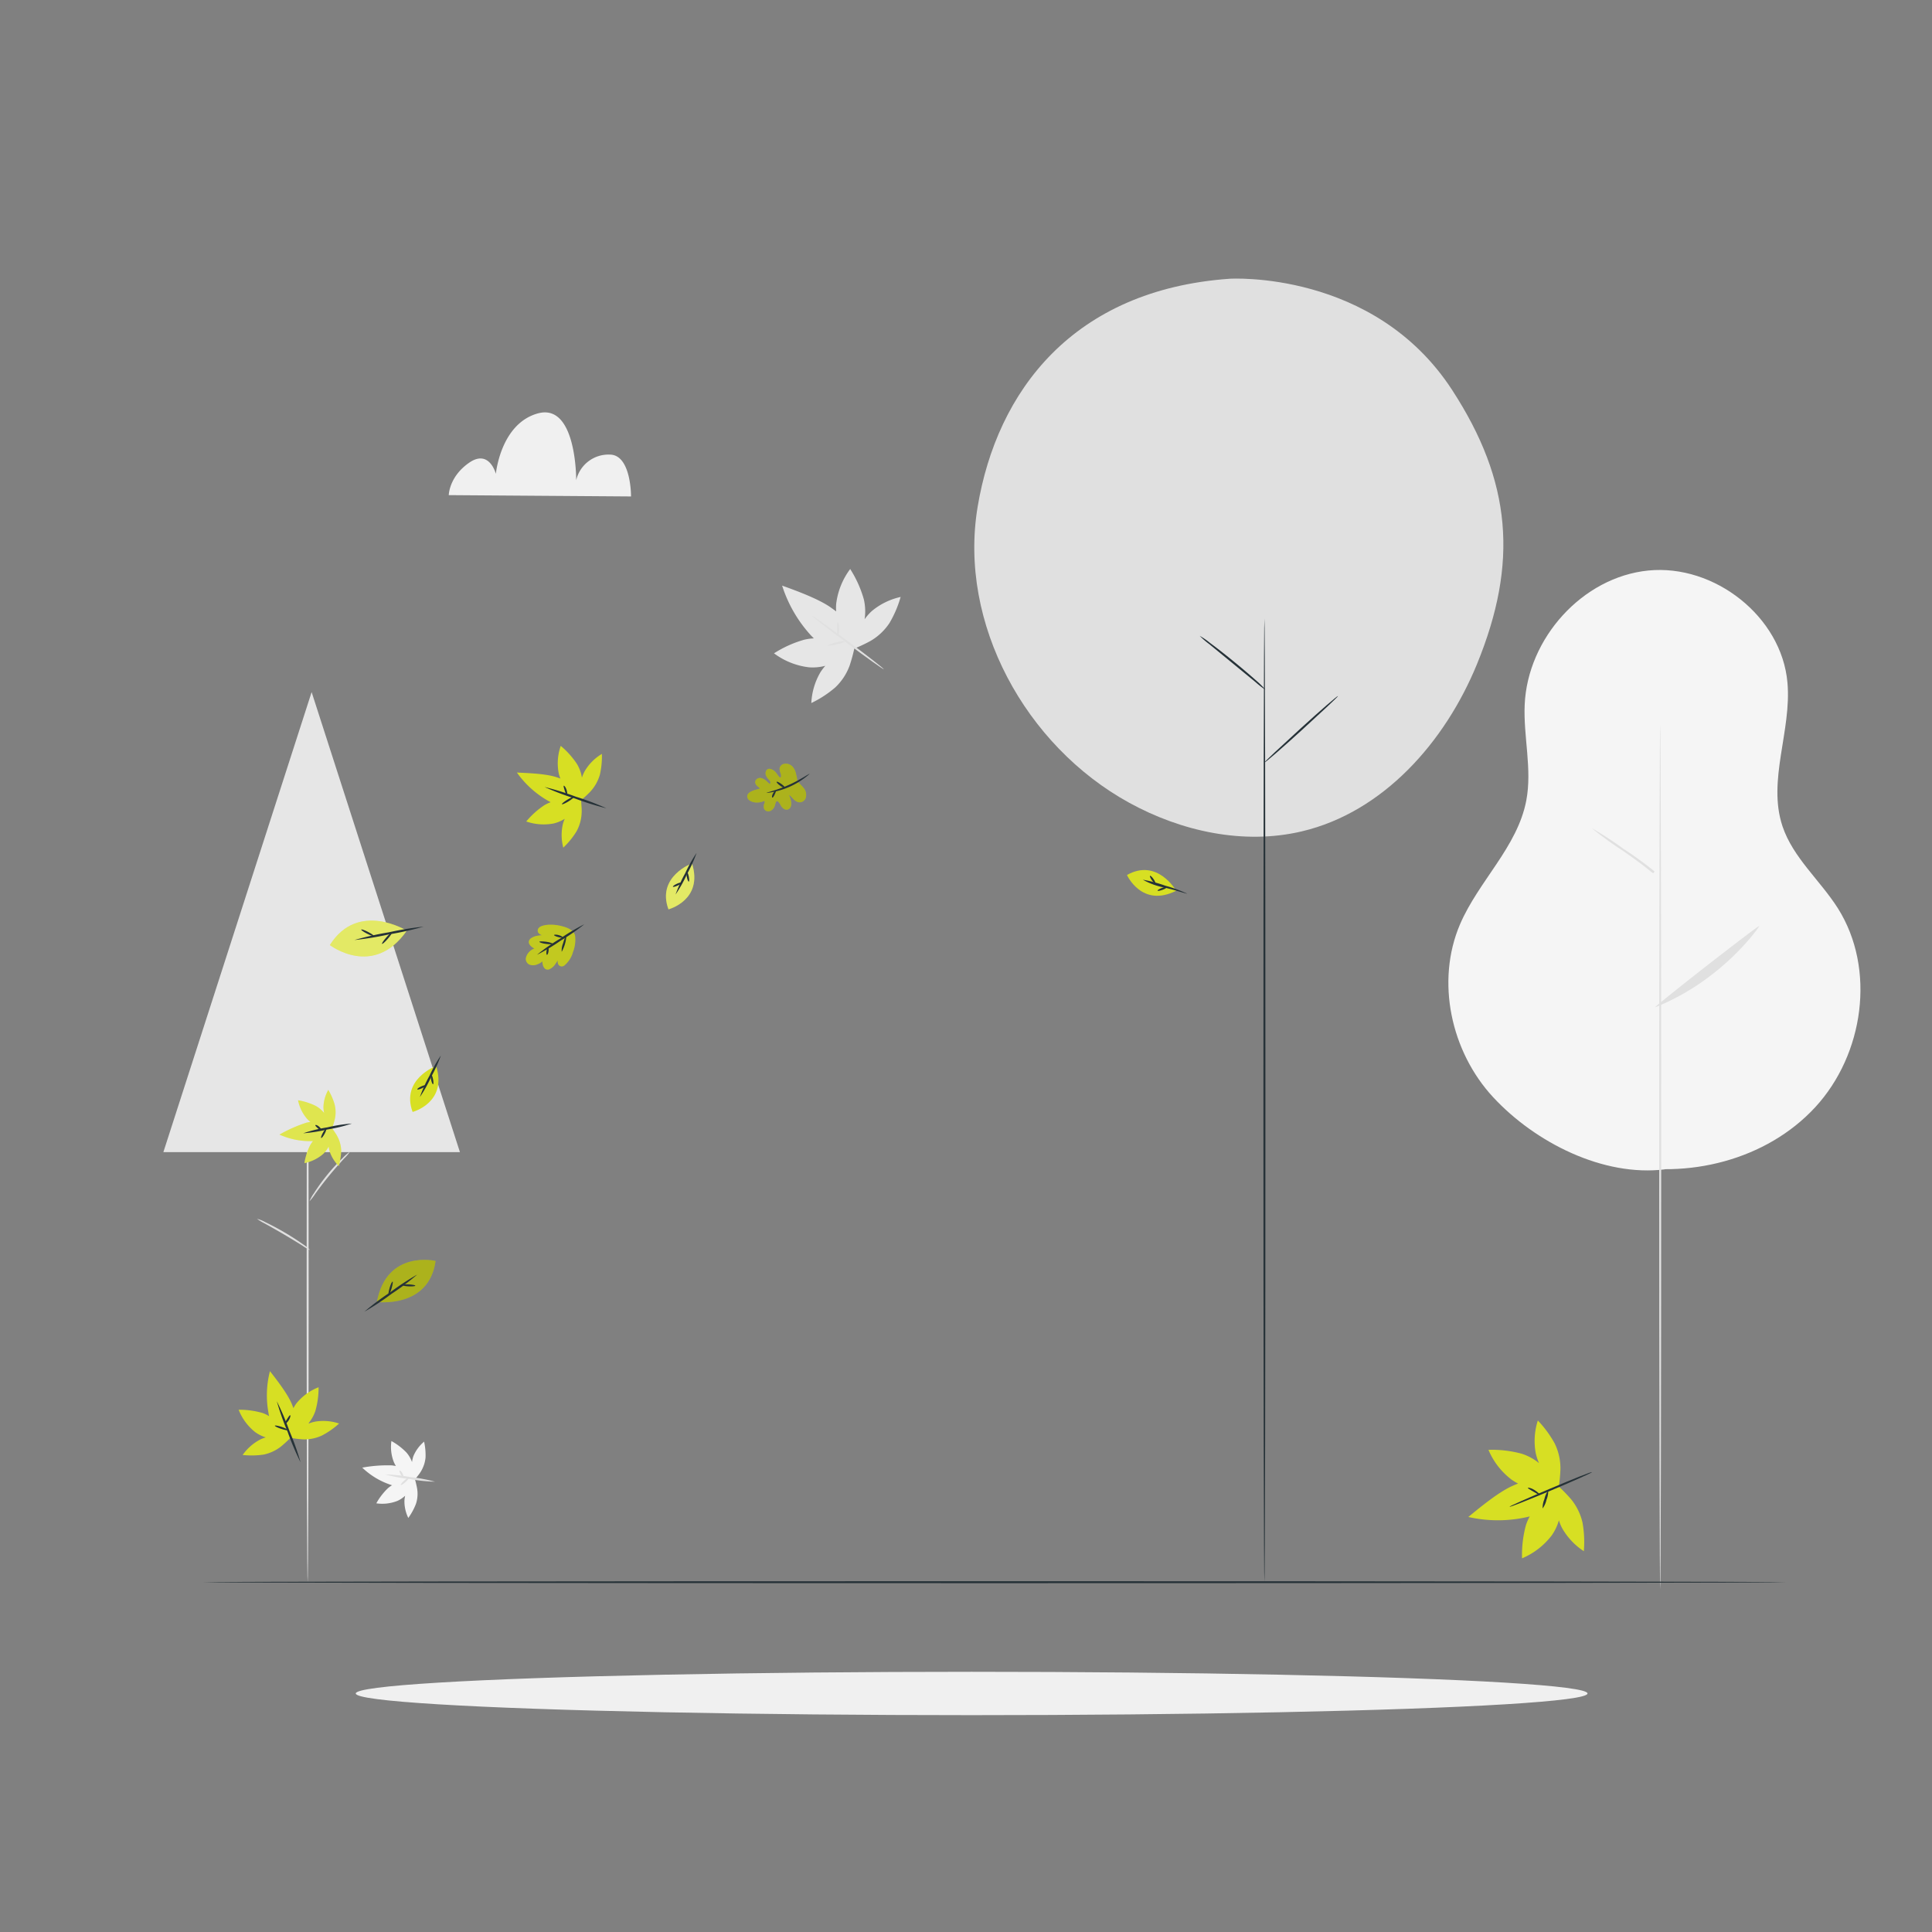 <svg xmlns="http://www.w3.org/2000/svg" viewBox="0 0 500 500"><rect x="0" y="0" width="500" height="500" fill="#808080" stroke="none"/><g id="freepik--background-complete--inject-4"><path d="M430.93,302.62c-15.94,2-33.57-6.88-44.5-18.66s-14.9-30-8.57-44.77c4.8-11.18,14.85-20,17.14-32,1.56-8.16-.78-16.55-.41-24.84.75-17.13,14.91-33,32-34.7s34.5,11.93,36,29c1.12,12.44-5.24,25.31-1.29,37.16,2.71,8.14,9.74,14,14.33,21.23,9.93,15.72,6.74,37.89-5.88,51.54s-33.08,18.75-51.21,14.61" style="fill:#f5f5f5"></path><path d="M429.66,411.29c-.14,0-.26-50.1-.26-111.89s.12-111.91.26-111.91.26,50.1.26,111.91S429.81,411.29,429.66,411.29Z" style="fill:#e0e0e0"></path><path d="M455.29,239.65c.09.12-4.37,6.42-11.81,12.23a61.33,61.33,0,0,1-15.14,8.82c-.09-.11,5.87-4.92,13.32-10.73S455.21,239.54,455.29,239.65Z" style="fill:#e0e0e0"></path><path d="M428.19,225.52c-.66.95.8.87-8.26-5.39a94.06,94.06,0,0,1-8-5.82,93.75,93.75,0,0,1,8.26,5.39A93.45,93.45,0,0,1,428.19,225.52Z" style="fill:#e0e0e0"></path><path d="M79.62,409.47c-.15,0-.26-34-.26-76s.11-76,.26-76,.26,34,.26,76S79.76,409.47,79.62,409.47Z" style="fill:#e0e0e0"></path><polygon points="42.28 298.17 119.03 298.17 80.65 179.11 42.28 298.17" style="fill:#e6e6e6"></polygon><path d="M90.57,298.07a13.23,13.23,0,0,1-1.6,1.84c-1,1.11-2.39,2.65-3.84,4.42s-2.68,3.43-3.56,4.64a13.4,13.4,0,0,1-1.48,1.93,9.73,9.73,0,0,1,1.18-2.13A49.31,49.31,0,0,1,84.73,304a50.67,50.67,0,0,1,4-4.35A10,10,0,0,1,90.57,298.07Z" style="fill:#e0e0e0"></path><path d="M80.24,323.52a12,12,0,0,1-2-1.17c-1.23-.76-2.93-1.81-4.82-2.92s-3.64-2.09-4.9-2.79a12.41,12.41,0,0,1-2-1.21,9.07,9.07,0,0,1,2.18.88c1.31.63,3.09,1.55,5,2.67s3.58,2.23,4.76,3.07A9.33,9.33,0,0,1,80.24,323.52Z" style="fill:#e0e0e0"></path><path d="M375.78,100.88c15.46,23.74,17.19,44.79,6.46,71C374,192,358,210.2,336.85,215.17c-15,3.53-31.14,0-44.67-7.45C265.42,193,248,161.36,253,131.23S277.77,75,318.23,72.14C318.23,72.14,355.52,69.79,375.78,100.88Z" style="fill:#e0e0e0"></path><path d="M327.23,409.47c-.14,0-.26-55.84-.26-124.7s.12-124.72.26-124.72.26,55.83.26,124.72S327.38,409.47,327.23,409.47Z" style="fill:#263238"></path><path d="M346.28,180.12c.1.11-4.09,4-9.35,8.81s-9.6,8.53-9.7,8.42,4.09-4,9.35-8.81S346.18,180,346.28,180.12Z" style="fill:#263238"></path><path d="M327.49,178.52a22.17,22.17,0,0,1-2.57-2l-6-4.93-6-4.92a20.12,20.12,0,0,1-2.44-2.12,18.78,18.78,0,0,1,2.66,1.83c1.61,1.19,3.79,2.88,6.15,4.81s4.45,3.72,5.94,5.05A17.88,17.88,0,0,1,327.49,178.52Z" style="fill:#263238"></path><path d="M107,376.81a7.63,7.63,0,0,0-.37,1.57,7.71,7.71,0,0,0-1.47-2.5,16.67,16.67,0,0,0-3.73-2.87l-.13-.08a10.66,10.66,0,0,0,.63,5.46,8,8,0,0,0,.52,1l-1-.15a36.32,36.32,0,0,0-7.7.58,19.62,19.62,0,0,0,7.22,4.4l.49.16a7.3,7.3,0,0,0-1.12.82,16.42,16.42,0,0,0-2.88,3.73s0,.08-.07.13a10.68,10.68,0,0,0,5.46-.63,7.53,7.53,0,0,0,2-1.33,8,8,0,0,0-.18,1.19,9.75,9.75,0,0,0,1,4.56l.07-.11a16.06,16.06,0,0,0,1.91-3.55,8.26,8.26,0,0,0,.32-3.83,22.15,22.15,0,0,0-.57-2.47h0c.81-1.1,1.08-1.33,1.51-2.05a8.46,8.46,0,0,0,1.22-3.64,16.21,16.21,0,0,0-.35-4l0-.12A9.87,9.87,0,0,0,107,376.81Z" style="fill:#f5f5f5"></path><path d="M112.58,383.46a41.14,41.14,0,0,1-6.49-.68,41.31,41.31,0,0,1-6.41-1.2,41.14,41.14,0,0,1,6.49.68A41.31,41.31,0,0,1,112.58,383.46Z" style="fill:#e0e0e0"></path><path d="M105.75,382.48c.09.11-.28.61-.84,1.11s-1.1.83-1.2.73.29-.61.85-1.11S105.65,382.38,105.75,382.48Z" style="fill:#e0e0e0"></path><path d="M104.36,382.4c-.14,0-.39-.33-.64-.8s-.43-.89-.32-1,.5.21.78.73S104.49,382.36,104.36,382.4Z" style="fill:#e0e0e0"></path><path d="M225.65,158.12a13.29,13.29,0,0,0-1.89,2.14,13.75,13.75,0,0,0-.2-5.15,29.28,29.28,0,0,0-3.4-7.64l-.12-.22a18.82,18.82,0,0,0-3.64,9.06,12.43,12.43,0,0,0,0,1.93c-.48-.37-1-.74-1.47-1.08-3.37-2.34-9.54-4.52-12.52-5.61a34.75,34.75,0,0,0,7.56,13l.65.66a13.86,13.86,0,0,0-2.46.34,29.13,29.13,0,0,0-7.64,3.4l-.22.12a18.77,18.77,0,0,0,9.06,3.63,12.91,12.91,0,0,0,4.23-.39,13.21,13.21,0,0,0-1.29,1.71,17.37,17.37,0,0,0-2.33,7.93l.19-.1a27.84,27.84,0,0,0,6-3.94,14.75,14.75,0,0,0,3.74-5.7,43.68,43.68,0,0,0,1.19-4.35h0a42.28,42.28,0,0,0,4.08-1.92,14.84,14.84,0,0,0,5-4.66,28.23,28.23,0,0,0,2.85-6.58l.07-.21A17.49,17.49,0,0,0,225.65,158.12Z" style="fill:#e6e6e6"></path><path d="M228.73,173.2c-.09.11-4.32-2.89-9.44-6.71s-9.22-7-9.13-7.12,4.31,2.88,9.44,6.7S228.81,173.08,228.73,173.2Z" style="fill:#e0e0e0"></path><path d="M218.88,165.9a6,6,0,0,1-2.3.83,5.85,5.85,0,0,1-2.43.32,11.49,11.49,0,0,1,4.73-1.15Z" style="fill:#e0e0e0"></path><path d="M216.78,164.6c-.15,0-.12-.83-.12-1.8s0-1.76.13-1.79.4.77.4,1.8S216.92,164.63,216.78,164.6Z" style="fill:#e0e0e0"></path><path d="M116.14,128.14l47.17.34s.08-10.79-5.49-10.83a8.57,8.57,0,0,0-8.7,6.63s.15-20.16-10-17.27c-9.61,2.72-10.79,15.62-10.79,15.62s-1.68-6.5-6.91-2.88S116.14,128.14,116.14,128.14Z" style="fill:#f0f0f0"></path></g><g id="freepik--Shadow--inject-4"><ellipse cx="251.46" cy="438.27" rx="159.39" ry="5.61" style="fill:#f0f0f0"></ellipse></g><g id="freepik--Floor--inject-4"><path d="M462.23,409.47c0,.14-91.74.26-204.88.26s-204.9-.12-204.9-.26,91.72-.26,204.9-.26S462.23,409.33,462.23,409.47Z" style="fill:#263238"></path></g><g id="freepik--Leaves--inject-4"><path d="M151.45,199.36a8.83,8.83,0,0,0-.85,1.91,9.91,9.91,0,0,0-1.28-3.55,21.81,21.81,0,0,0-4.06-4.57l-.14-.12a13.63,13.63,0,0,0-.52,7.12,10.45,10.45,0,0,0,.43,1.34c-.41-.15-.84-.3-1.26-.43-2.87-.88-7.65-1-10-1.13a25.18,25.18,0,0,0,8.15,7.36l.59.32a10.67,10.67,0,0,0-1.64.78,21.29,21.29,0,0,0-4.56,4.07,1.59,1.59,0,0,0-.13.13,13.73,13.73,0,0,0,7.12.52,9.48,9.48,0,0,0,2.86-1.21,8.83,8.83,0,0,0-.51,1.47,12.68,12.68,0,0,0,.13,6l.11-.11a20.58,20.58,0,0,0,3.3-4.08,10.8,10.8,0,0,0,1.34-4.8c.06-1.08-.06-1.54-.13-3.3h0a32.25,32.25,0,0,0,2.41-2.24,11,11,0,0,0,2.44-4.36,21,21,0,0,0,.52-5.21v-.16A12.62,12.62,0,0,0,151.45,199.36Z" style="fill:#D7DF23"></path><path d="M156.94,209.18a70.69,70.69,0,0,1-8.09-2.51,68.79,68.79,0,0,1-7.92-3,71.38,71.38,0,0,1,8.09,2.51A69.7,69.7,0,0,1,156.94,209.18Z" style="fill:#263238"></path><path d="M148.45,206.28c.08.12-.54.64-1.38,1.15s-1.58.82-1.65.7.54-.64,1.38-1.15S148.38,206.16,148.45,206.28Z" style="fill:#263238"></path><path d="M146.7,205.84c-.14,0-.33-.54-.54-1.2s-.38-1.24-.25-1.3.52.42.74,1.14S146.84,205.82,146.7,205.84Z" style="fill:#263238"></path><path d="M397.42,375.94a13.28,13.28,0,0,0,.88,2.72,13.65,13.65,0,0,0-4.53-2.45,29.54,29.54,0,0,0-8.31-1h-.25a18.77,18.77,0,0,0,6,7.73,13.27,13.27,0,0,0,1.67,1c-.57.22-1.13.46-1.68.71-3.73,1.72-8.73,5.93-11.2,7.94a34.61,34.61,0,0,0,15,.07l.9-.21a12.57,12.57,0,0,0-1,2.29,29.46,29.46,0,0,0-1,8.3v.26a18.94,18.94,0,0,0,7.73-6,13.13,13.13,0,0,0,1.81-3.84,12.59,12.59,0,0,0,.82,2,17.44,17.44,0,0,0,5.65,6,1.7,1.7,0,0,1,0-.22,28.44,28.44,0,0,0-.35-7.16,14.78,14.78,0,0,0-3-6.12,40.33,40.33,0,0,0-3.13-3.23h0a42.82,42.82,0,0,0,.41-4.49,14.72,14.72,0,0,0-1.48-6.66,28.25,28.25,0,0,0-4.22-5.8l-.15-.16A17.46,17.46,0,0,0,397.42,375.94Z" style="fill:#D7DF23"></path><path d="M412,381c0,.13-4.68,2.25-10.57,4.72s-10.72,4.38-10.78,4.24,4.68-2.24,10.57-4.72S411.91,380.82,412,381Z" style="fill:#263238"></path><path d="M400.68,385.72a5.8,5.8,0,0,1-.45,2.41,5.88,5.88,0,0,1-1,2.25,5.87,5.87,0,0,1,.46-2.4A6,6,0,0,1,400.68,385.72Z" style="fill:#263238"></path><path d="M398.49,386.87c-.09.11-.77-.32-1.6-.81s-1.54-.88-1.48-1,.86,0,1.74.57S398.59,386.77,398.49,386.87Z" style="fill:#263238"></path><path d="M81.72,367.89a9.54,9.54,0,0,0-2,.59,10,10,0,0,0,1.88-3.27,21.84,21.84,0,0,0,.85-6c0-.06,0-.13,0-.19a13.78,13.78,0,0,0-5.77,4.21,9.21,9.21,0,0,0-.74,1.2c-.15-.42-.32-.83-.49-1.24-1.19-2.76-4.17-6.5-5.59-8.34a25.19,25.19,0,0,0-.34,11c0,.22.09.44.14.66A8.56,8.56,0,0,0,68,365.7a21.47,21.47,0,0,0-6.05-.86h-.19A13.87,13.87,0,0,0,66,370.6a9.69,9.69,0,0,0,2.78,1.4,8.62,8.62,0,0,0-1.46.56,12.77,12.77,0,0,0-4.53,4h.16a21.38,21.38,0,0,0,5.25-.11,10.92,10.92,0,0,0,4.53-2.1,29.24,29.24,0,0,0,2.42-2.23h0a32.41,32.41,0,0,0,3.28.39,10.73,10.73,0,0,0,4.89-1,20.76,20.76,0,0,0,4.32-3l.12-.1A12.82,12.82,0,0,0,81.72,367.89Z" style="fill:#D7DF23"></path><path d="M77.78,378.43a69.6,69.6,0,0,1-3.31-7.79,66.56,66.56,0,0,1-2.83-8,71.57,71.57,0,0,1,3.31,7.8A66.8,66.8,0,0,1,77.78,378.43Z" style="fill:#263238"></path><path d="M74.51,370.09c-.05.14-.84,0-1.77-.31s-1.65-.68-1.61-.81.84,0,1.77.31S74.55,370,74.51,370.09Z" style="fill:#263238"></path><path d="M73.71,368.47c-.11-.1.19-.6.57-1.2s.69-1.08.83-1,0,.67-.39,1.31S73.81,368.56,73.71,368.47Z" style="fill:#263238"></path><path d="M83.71,286.45a7,7,0,0,0,.18,1.58,7.63,7.63,0,0,0-2.2-1.83,16.4,16.4,0,0,0-4.41-1.43l-.14,0a10.51,10.51,0,0,0,2.4,4.86,6.67,6.67,0,0,0,.79.71l-1,.2a36.57,36.57,0,0,0-7,3.09,19.21,19.21,0,0,0,8.16,1.69l.51,0a6.9,6.9,0,0,0-.77,1.14,16.4,16.4,0,0,0-1.43,4.41l0,.14a10.59,10.59,0,0,0,4.86-2.39,7.67,7.67,0,0,0,1.4-1.89,7.68,7.68,0,0,0,.23,1.16,9.59,9.59,0,0,0,2.41,3.9l0-.11a16.22,16.22,0,0,0,.6-3.94,8.28,8.28,0,0,0-1-3.65c-.37-.73-.63-1-1.35-2.11h0a24.13,24.13,0,0,0,.71-2.39,8.22,8.22,0,0,0-.07-3.79A15.66,15.66,0,0,0,85,282.14L85,282A9.64,9.64,0,0,0,83.71,286.45Z" style="fill:#D7DF23"></path><path d="M83.71,286.45a7,7,0,0,0,.18,1.58,7.63,7.63,0,0,0-2.2-1.83,16.4,16.4,0,0,0-4.41-1.43l-.14,0a10.51,10.51,0,0,0,2.4,4.86,6.67,6.67,0,0,0,.79.71l-1,.2a36.57,36.57,0,0,0-7,3.09,19.21,19.21,0,0,0,8.16,1.69l.51,0a6.9,6.9,0,0,0-.77,1.14,16.4,16.4,0,0,0-1.43,4.41l0,.14a10.59,10.59,0,0,0,4.86-2.39,7.67,7.67,0,0,0,1.4-1.89,7.68,7.68,0,0,0,.23,1.16,9.59,9.59,0,0,0,2.41,3.9l0-.11a16.22,16.22,0,0,0,.6-3.94,8.28,8.28,0,0,0-1-3.65c-.37-.73-.63-1-1.35-2.11h0a24.13,24.13,0,0,0,.71-2.39,8.22,8.22,0,0,0-.07-3.79A15.66,15.66,0,0,0,85,282.14L85,282A9.64,9.64,0,0,0,83.71,286.45Z" style="fill:#fff;opacity:0.2"></path><path d="M91.07,290.77a38.9,38.9,0,0,1-6.24,1.52,40.61,40.61,0,0,1-6.35,1,38.24,38.24,0,0,1,6.24-1.53A39.82,39.82,0,0,1,91.07,290.77Z" style="fill:#263238"></path><path d="M84.41,292.13c.13.07-.06.66-.41,1.31s-.74,1.13-.87,1.07.06-.66.41-1.31S84.28,292.06,84.41,292.13Z" style="fill:#263238"></path><path d="M83.09,292.52c-.11.08-.47-.19-.86-.54s-.69-.67-.61-.8.53,0,1,.42S83.21,292.43,83.09,292.52Z" style="fill:#263238"></path><path d="M139.23,240.48c-.28.79.29,1.27,1,1.55a7.06,7.06,0,0,0-1,.12,3.84,3.84,0,0,0-2,.82c-.94,1,.06,2,1.06,2.51a3.47,3.47,0,0,0-2.2,2.45,1.66,1.66,0,0,0,.87,1.69,2.74,2.74,0,0,0,2.14-.06,3.71,3.71,0,0,0,1.27-.76c0,1.12.52,2.48,1.79,2.06a3.73,3.73,0,0,0,1.58-1.39,9.19,9.19,0,0,0,.6-.93,2.79,2.79,0,0,0,0,.58,1.2,1.2,0,0,0,.54.87,1.11,1.11,0,0,0,1.31-.24,6.89,6.89,0,0,0,2.1-3.37,8.62,8.62,0,0,0,.54-4.2c-.27-1.46-2-2.11-3.23-2.44a11.54,11.54,0,0,0-3.7-.42C141.1,239.39,139.54,239.6,139.23,240.48Z" style="fill:#D7DF23"></path><g style="opacity:0.1"><path d="M139.23,240.48c-.28.79.29,1.27,1,1.55a7.06,7.06,0,0,0-1,.12,3.84,3.84,0,0,0-2,.82c-.94,1,.06,2,1.06,2.51a3.47,3.47,0,0,0-2.2,2.45,1.66,1.66,0,0,0,.87,1.69,2.74,2.74,0,0,0,2.14-.06,3.71,3.71,0,0,0,1.27-.76c0,1.12.52,2.48,1.79,2.06a3.73,3.73,0,0,0,1.58-1.39,9.19,9.19,0,0,0,.6-.93,2.79,2.79,0,0,0,0,.58,1.2,1.2,0,0,0,.54.87,1.11,1.11,0,0,0,1.31-.24,6.89,6.89,0,0,0,2.1-3.37,8.62,8.62,0,0,0,.54-4.2c-.27-1.46-2-2.11-3.23-2.44a11.54,11.54,0,0,0-3.7-.42C141.1,239.39,139.54,239.6,139.23,240.48Z"></path></g><path d="M151.22,239.2a51.22,51.22,0,0,1-6,4.16,51.5,51.5,0,0,1-6.23,3.73,50.52,50.52,0,0,1,5.95-4.16A51.13,51.13,0,0,1,151.22,239.2Z" style="fill:#263238"></path><path d="M146.58,242.1a9.58,9.58,0,0,1-1.21,4.22,4.84,4.84,0,0,1,.35-2.18C146.05,243,146.44,242.06,146.58,242.1Z" style="fill:#263238"></path><path d="M139.59,243.73c0-.14.83-.12,1.79,0s1.73.41,1.71.55-.83.12-1.79,0S139.57,243.88,139.59,243.73Z" style="fill:#263238"></path><path d="M141.84,245.22c.14,0,.19.45.11,1s-.26.91-.4.89-.19-.46-.11-1S141.7,245.19,141.84,245.22Z" style="fill:#263238"></path><path d="M143.38,242c0-.14.56-.18,1.21,0s1.1.47,1,.6-.57.06-1.17-.1S143.36,242.1,143.38,242Z" style="fill:#263238"></path><path d="M202.54,197.8a1.51,1.51,0,0,0-.8,1.15,5,5,0,0,0,.37,1.45c0,.19.12.83-.21.8-.17,0-.39-.33-.48-.44-.22-.27-.39-.57-.61-.83-.55-.66-1.92-1.54-2.53-.46a1.54,1.54,0,0,0,.05,1.43,3.5,3.5,0,0,0,.5.71c.26.3.66.65.53,1.06s-.15.19-.35.05a1.92,1.92,0,0,1-.22-.18c-.17-.15-.32-.31-.48-.46a3.38,3.38,0,0,0-1.25-.71c-.93-.25-2,.57-1.48,1.56.23.47.69.67,1,1,.1.11.15,0,0,.16a.84.84,0,0,1-.3.11l-.6.16c-.79.22-2.27.68-2.29,1.72s1.22,1.49,2.05,1.59a4.19,4.19,0,0,0,1.72-.16c.14,0,.53-.24.68-.18s0,.57-.09.72c-.22.8-.12,1.71.83,1.9s1.76-.68,2-1.6c.11-.43.28-1.39.86-.82a4.21,4.21,0,0,1,.67,1c.43.75,1.44,1.45,2.22.7s.39-2.21,0-3.15a1.69,1.69,0,0,1-.1-.27c0-.11,0-.06.11,0s.22.19.3.26.38.4.57.59a3.22,3.22,0,0,0,1.19.88,1.65,1.65,0,0,0,2.07-.9,2.77,2.77,0,0,0-.61-2.85,13.57,13.57,0,0,0-1.29-1.34c-.31-.31-.24-.68-.31-1.08s-.17-.74-.25-1.1a4.15,4.15,0,0,0-.77-1.71A2.34,2.34,0,0,0,202.54,197.8Z" style="fill:#D7DF23"></path><path d="M202.54,197.8a1.51,1.51,0,0,0-.8,1.15,5,5,0,0,0,.37,1.45c0,.19.12.83-.21.8-.17,0-.39-.33-.48-.44-.22-.27-.39-.57-.61-.83-.55-.66-1.92-1.54-2.53-.46a1.54,1.54,0,0,0,.05,1.43,3.5,3.5,0,0,0,.5.71c.26.3.66.65.53,1.06s-.15.19-.35.05a1.92,1.92,0,0,1-.22-.18c-.17-.15-.32-.31-.48-.46a3.38,3.38,0,0,0-1.25-.71c-.93-.25-2,.57-1.48,1.56.23.47.69.67,1,1,.1.11.15,0,0,.16a.84.84,0,0,1-.3.11l-.6.16c-.79.22-2.27.68-2.29,1.72s1.22,1.49,2.05,1.59a4.19,4.19,0,0,0,1.72-.16c.14,0,.53-.24.68-.18s0,.57-.09.72c-.22.8-.12,1.71.83,1.9s1.76-.68,2-1.6c.11-.43.28-1.39.86-.82a4.21,4.21,0,0,1,.67,1c.43.75,1.44,1.45,2.22.7s.39-2.21,0-3.15a1.69,1.69,0,0,1-.1-.27c0-.11,0-.06.11,0s.22.19.3.26.38.4.57.59a3.22,3.22,0,0,0,1.19.88,1.65,1.65,0,0,0,2.07-.9,2.77,2.77,0,0,0-.61-2.85,13.57,13.57,0,0,0-1.29-1.34c-.31-.31-.24-.68-.31-1.08s-.17-.74-.25-1.1a4.15,4.15,0,0,0-.77-1.71A2.34,2.34,0,0,0,202.54,197.8Z" style="opacity:0.2"></path><path d="M209.52,200.29a20.1,20.1,0,0,1-11.15,4.93c0-.15,2.68-.7,5.75-2.07S209.43,200.16,209.52,200.29Z" style="fill:#263238"></path><path d="M201,202.33c.08-.12.63.13,1.22.56s1,.86.91,1-.63-.13-1.22-.55S200.88,202.45,201,202.33Z" style="fill:#263238"></path><path d="M200.78,204.63c.11.1-.07.49-.3,1s-.46.83-.6.79-.13-.52.13-1S200.67,204.54,200.78,204.63Z" style="fill:#263238"></path><path d="M85.37,244.58s11.27,8.68,19.91-3.72C105.28,240.86,92.66,233,85.37,244.58Z" style="fill:#D7DF23"></path><path d="M85.37,244.58s11.27,8.68,19.91-3.72C105.28,240.86,92.66,233,85.37,244.58Z" style="fill:#fff;opacity:0.3"></path><path d="M109.63,239.81a79.66,79.66,0,0,1-8.9,2,81.75,81.75,0,0,1-9,1.47,79.66,79.66,0,0,1,8.9-2A81,81,0,0,1,109.63,239.81Z" style="fill:#263238"></path><path d="M93.49,240.57c.06-.12.84.14,1.74.6s1.57.93,1.5,1.06-.84-.14-1.74-.6S93.42,240.7,93.49,240.57Z" style="fill:#263238"></path><path d="M101.44,241.32c.11.09-.38.83-1.09,1.65s-1.37,1.4-1.48,1.3.38-.83,1.09-1.65S101.33,241.22,101.44,241.32Z" style="fill:#263238"></path><path d="M173,235.34s9.08-2.38,6.09-11.9C179.06,223.44,169.86,226.86,173,235.34Z" style="fill:#D7DF23"></path><path d="M173,235.34s9.08-2.38,6.09-11.9C179.06,223.44,169.86,226.86,173,235.34Z" style="fill:#fff;opacity:0.3"></path><path d="M180.27,220.74a35,35,0,0,1-2.48,5.49,35.12,35.12,0,0,1-2.95,5.26,35.83,35.83,0,0,1,2.49-5.49A36.07,36.07,0,0,1,180.27,220.74Z" style="fill:#263238"></path><path d="M174.15,229.48c-.06-.13.38-.46,1-.75s1.14-.4,1.2-.27-.38.46-1,.74S174.21,229.61,174.15,229.48Z" style="fill:#263238"></path><path d="M177.75,225.63c.14,0,.37.51.51,1.21s.14,1.29,0,1.32-.37-.51-.51-1.21S177.61,225.65,177.75,225.63Z" style="fill:#263238"></path><path d="M112.73,326.33s-12.66-3-15.19,10.61C97.54,336.94,111,338.73,112.73,326.33Z" style="fill:#D7DF23"></path><path d="M112.73,326.33s-12.66-3-15.19,10.61C97.54,336.94,111,338.73,112.73,326.33Z" style="opacity:0.2"></path><path d="M94.31,339.46a65.66,65.66,0,0,1,6.66-5,66.34,66.34,0,0,1,7-4.6,65.66,65.66,0,0,1-6.66,5A66.34,66.34,0,0,1,94.31,339.46Z" style="fill:#263238"></path><path d="M107.48,332.73c0,.15-.76.23-1.68.19s-1.66-.2-1.65-.34.76-.23,1.68-.18S107.49,332.59,107.48,332.73Z" style="fill:#263238"></path><path d="M100.57,335.11c-.14,0,0-.84.26-1.79s.63-1.68.77-1.64,0,.84-.27,1.79S100.7,335.16,100.57,335.11Z" style="fill:#263238"></path><path d="M291.66,226.45s3.83,8.57,12.74,4.07C304.4,230.52,299.52,222,291.66,226.45Z" style="fill:#D7DF23"></path><path d="M307.25,231.28c-.09.08-3.05-.92-5.82-1.56a18.5,18.5,0,0,1-5.66-2.05,35.37,35.37,0,0,1,5.82,1.55A36.07,36.07,0,0,1,307.25,231.28Z" style="fill:#263238"></path><path d="M297.63,226.66c.12-.08.52.29.9.84s.59,1.06.47,1.14-.52-.3-.9-.84S297.51,226.74,297.63,226.66Z" style="fill:#263238"></path><path d="M302,229.58c.05.14-.45.45-1.12.7s-1.25.35-1.3.22.45-.45,1.12-.7S302,229.45,302,229.58Z" style="fill:#263238"></path><path d="M106.78,287.77s9.08-2.38,6.09-11.9C112.87,275.87,103.68,279.29,106.78,287.77Z" style="fill:#D7DF23"></path><path d="M114.09,273.17a35.83,35.83,0,0,1-2.49,5.49,34,34,0,0,1-2.94,5.26,35,35,0,0,1,2.48-5.49A35.12,35.12,0,0,1,114.09,273.17Z" style="fill:#263238"></path><path d="M108,281.92c-.06-.13.38-.47,1-.75s1.14-.41,1.2-.28-.38.46-1,.75S108,282.05,108,281.92Z" style="fill:#263238"></path><path d="M111.57,278.06c.14,0,.36.52.5,1.22s.14,1.29,0,1.32-.37-.52-.51-1.22S111.42,278.09,111.57,278.06Z" style="fill:#263238"></path></g></svg>